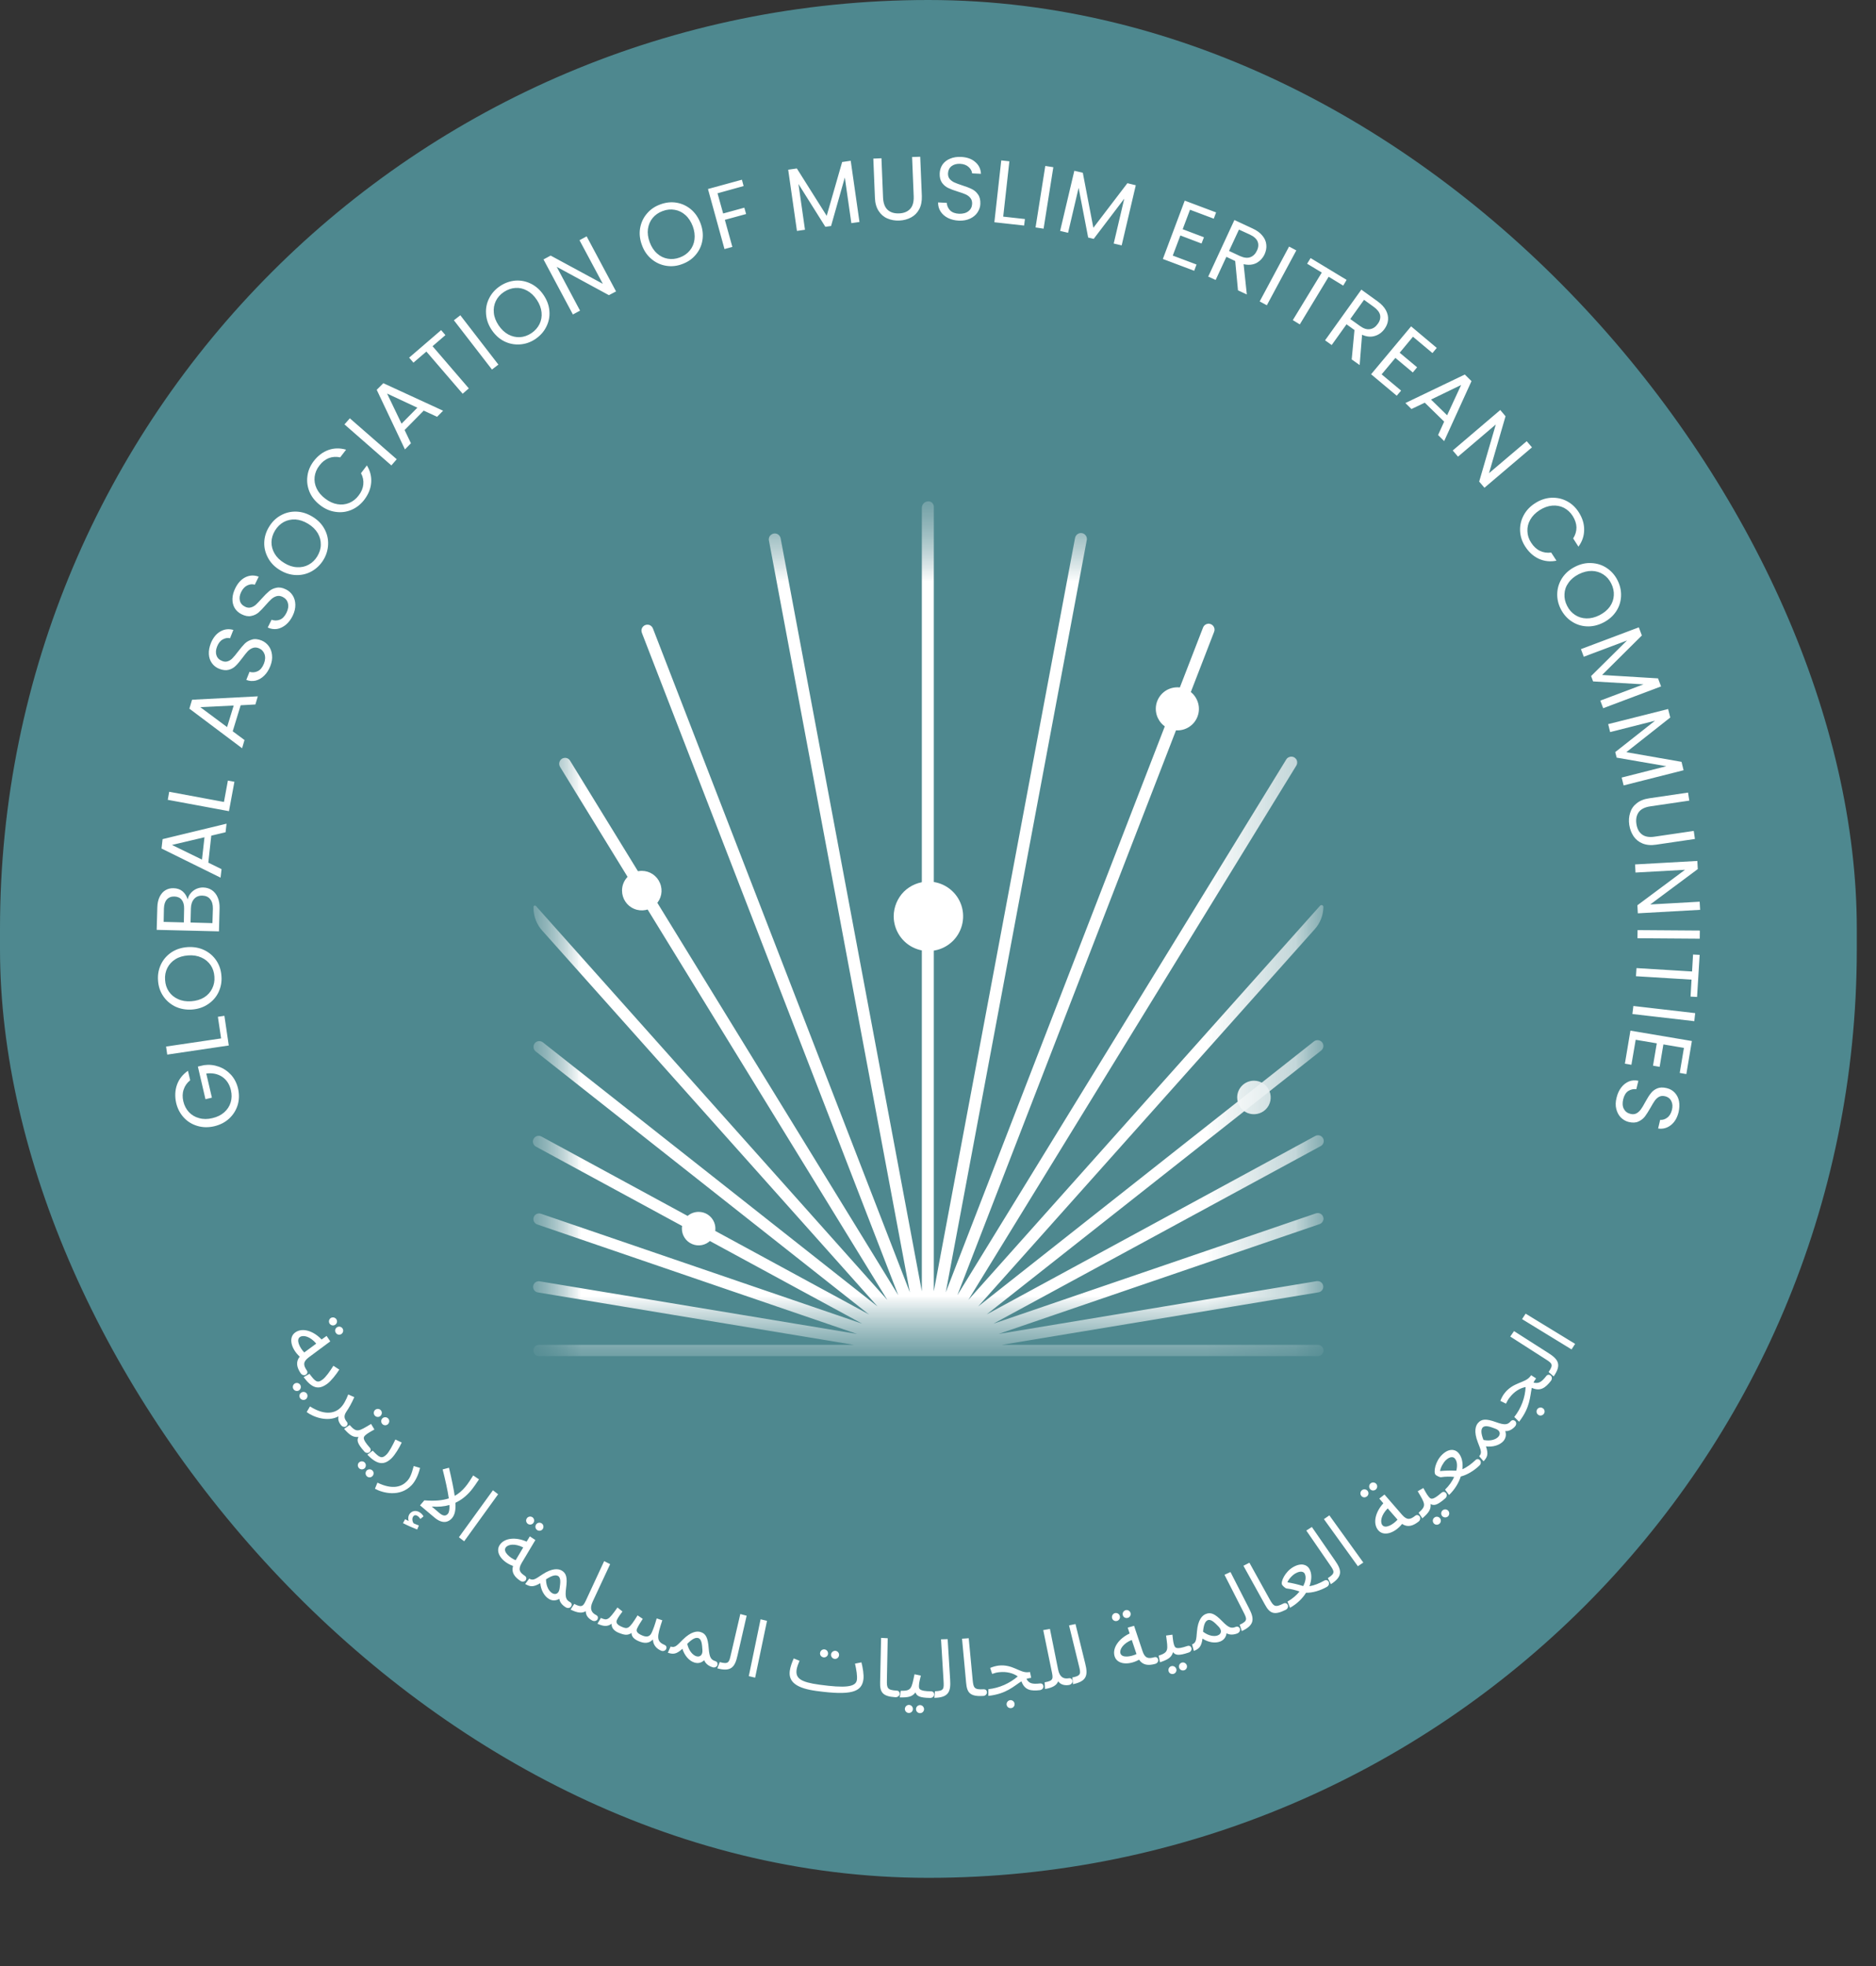 <svg width="21" height="22" viewBox="0 0 21 22" fill="none" xmlns="http://www.w3.org/2000/svg">
<rect x="0" y="0" width="21" height="22" fill="#333333" stroke="none"/>
<g clip-path="url(#clip0_92020_49)">
<path d="M20.899 0H-0.114V21.013H20.899V0Z" fill="#4E888F"/>
<path d="M2.129 12.088C2.094 12.116 2.069 12.151 2.056 12.192C2.042 12.232 2.041 12.276 2.052 12.324C2.063 12.371 2.084 12.411 2.114 12.444C2.145 12.477 2.183 12.5 2.229 12.512C2.274 12.525 2.324 12.525 2.377 12.512C2.43 12.5 2.475 12.478 2.51 12.447C2.545 12.416 2.569 12.379 2.582 12.336C2.595 12.293 2.596 12.248 2.585 12.2C2.57 12.134 2.537 12.084 2.488 12.05C2.438 12.017 2.379 12.004 2.309 12.013L2.372 12.283L2.3 12.3L2.215 11.935L2.284 11.919C2.341 11.911 2.396 11.917 2.449 11.936C2.503 11.955 2.548 11.986 2.587 12.028C2.625 12.071 2.651 12.122 2.665 12.182C2.679 12.245 2.678 12.306 2.661 12.364C2.643 12.423 2.611 12.474 2.566 12.516C2.52 12.559 2.464 12.587 2.398 12.603C2.332 12.618 2.269 12.617 2.209 12.599C2.149 12.581 2.098 12.55 2.057 12.505C2.015 12.459 1.987 12.405 1.972 12.342C1.956 12.27 1.959 12.202 1.981 12.139C2.004 12.075 2.045 12.023 2.104 11.982L2.129 12.088ZM2.475 11.62L2.439 11.378L2.512 11.367L2.561 11.699L1.872 11.801L1.859 11.711L2.475 11.62ZM2.446 11.103C2.419 11.159 2.38 11.203 2.327 11.238C2.275 11.273 2.215 11.292 2.147 11.297C2.08 11.301 2.018 11.29 1.961 11.263C1.905 11.235 1.86 11.196 1.826 11.145C1.792 11.094 1.773 11.036 1.769 10.971C1.764 10.906 1.776 10.846 1.802 10.791C1.829 10.735 1.868 10.691 1.92 10.656C1.972 10.622 2.032 10.603 2.101 10.598C2.169 10.594 2.231 10.605 2.287 10.632C2.343 10.659 2.388 10.698 2.422 10.749C2.456 10.8 2.475 10.858 2.479 10.924C2.484 10.988 2.472 11.048 2.446 11.103ZM2.358 10.8C2.332 10.763 2.298 10.734 2.255 10.715C2.211 10.695 2.162 10.687 2.107 10.691C2.051 10.695 2.003 10.709 1.963 10.734C1.923 10.759 1.893 10.792 1.873 10.832C1.853 10.872 1.844 10.917 1.848 10.966C1.851 11.015 1.865 11.058 1.89 11.095C1.916 11.133 1.95 11.161 1.993 11.18C2.036 11.2 2.085 11.208 2.141 11.204C2.196 11.2 2.244 11.186 2.285 11.161C2.325 11.136 2.355 11.103 2.375 11.062C2.395 11.022 2.404 10.977 2.4 10.929C2.397 10.88 2.383 10.837 2.358 10.8ZM2.134 9.996C2.151 9.975 2.172 9.959 2.197 9.947C2.222 9.936 2.248 9.93 2.276 9.931C2.312 9.932 2.343 9.942 2.371 9.96C2.399 9.979 2.421 10.006 2.436 10.04C2.452 10.075 2.459 10.116 2.458 10.162L2.451 10.422L1.754 10.405L1.761 10.155C1.762 10.108 1.771 10.068 1.787 10.035C1.804 10.002 1.825 9.977 1.853 9.961C1.88 9.945 1.91 9.938 1.943 9.939C1.984 9.94 2.018 9.952 2.045 9.975C2.071 9.998 2.09 10.028 2.101 10.065C2.106 10.039 2.117 10.016 2.134 9.996ZM2.058 10.322L2.061 10.169C2.062 10.126 2.053 10.093 2.034 10.069C2.015 10.045 1.987 10.033 1.952 10.032C1.917 10.031 1.889 10.042 1.868 10.065C1.847 10.088 1.837 10.121 1.835 10.165L1.832 10.316L2.058 10.322ZM2.353 10.062C2.333 10.036 2.303 10.023 2.265 10.022C2.227 10.021 2.196 10.033 2.173 10.059C2.15 10.085 2.138 10.121 2.137 10.165L2.133 10.323L2.378 10.33L2.383 10.169C2.384 10.123 2.374 10.088 2.353 10.062ZM2.365 9.351L2.332 9.653L2.48 9.726L2.469 9.821L1.808 9.495L1.82 9.39L2.536 9.217L2.525 9.313L2.365 9.351ZM2.289 9.369L1.925 9.455L2.261 9.619L2.289 9.369ZM2.507 8.974L2.551 8.735L2.624 8.748L2.563 9.077L1.878 8.95L1.894 8.86L2.507 8.974ZM2.694 7.892L2.605 8.183L2.737 8.281L2.71 8.373L2.12 7.93L2.15 7.83L2.886 7.792L2.859 7.883L2.694 7.892ZM2.616 7.895L2.242 7.913L2.542 8.136L2.616 7.895ZM2.957 7.561C2.928 7.589 2.897 7.607 2.862 7.616C2.827 7.624 2.792 7.622 2.757 7.608L2.793 7.518C2.824 7.527 2.855 7.525 2.884 7.511C2.914 7.497 2.937 7.469 2.954 7.427C2.97 7.387 2.972 7.351 2.961 7.32C2.95 7.289 2.929 7.267 2.898 7.254C2.873 7.244 2.85 7.243 2.829 7.251C2.808 7.258 2.79 7.271 2.773 7.288C2.757 7.305 2.738 7.329 2.715 7.36C2.686 7.398 2.662 7.428 2.64 7.449C2.619 7.471 2.593 7.486 2.561 7.495C2.53 7.503 2.495 7.5 2.454 7.484C2.419 7.47 2.391 7.448 2.371 7.419C2.351 7.391 2.34 7.357 2.338 7.319C2.336 7.28 2.344 7.24 2.36 7.198C2.385 7.137 2.42 7.093 2.465 7.067C2.511 7.04 2.56 7.034 2.612 7.049L2.575 7.142C2.549 7.135 2.522 7.14 2.494 7.155C2.466 7.17 2.445 7.197 2.43 7.235C2.416 7.27 2.413 7.303 2.423 7.332C2.432 7.362 2.453 7.383 2.486 7.396C2.51 7.406 2.531 7.407 2.552 7.399C2.572 7.392 2.59 7.38 2.605 7.363C2.621 7.347 2.64 7.323 2.664 7.292C2.693 7.254 2.718 7.224 2.74 7.202C2.762 7.181 2.788 7.166 2.82 7.157C2.851 7.147 2.887 7.151 2.928 7.167C2.959 7.18 2.986 7.2 3.007 7.228C3.028 7.256 3.041 7.29 3.045 7.329C3.05 7.369 3.043 7.411 3.025 7.456C3.008 7.498 2.985 7.534 2.957 7.561ZM3.2 6.991C3.169 7.016 3.136 7.032 3.101 7.038C3.066 7.043 3.031 7.038 2.997 7.022L3.04 6.935C3.07 6.946 3.101 6.946 3.131 6.935C3.162 6.924 3.187 6.897 3.207 6.857C3.226 6.818 3.232 6.782 3.223 6.75C3.215 6.718 3.195 6.695 3.165 6.68C3.141 6.668 3.118 6.665 3.097 6.671C3.075 6.677 3.056 6.688 3.038 6.704C3.021 6.72 2.999 6.742 2.974 6.771C2.943 6.807 2.916 6.835 2.893 6.855C2.87 6.874 2.843 6.887 2.811 6.893C2.779 6.9 2.744 6.893 2.705 6.874C2.671 6.857 2.645 6.834 2.627 6.804C2.609 6.773 2.601 6.739 2.602 6.7C2.603 6.662 2.614 6.622 2.634 6.582C2.663 6.523 2.701 6.482 2.748 6.459C2.796 6.436 2.845 6.434 2.896 6.453L2.852 6.543C2.827 6.534 2.799 6.537 2.77 6.55C2.741 6.563 2.718 6.588 2.7 6.624C2.683 6.658 2.678 6.69 2.685 6.721C2.692 6.751 2.712 6.774 2.743 6.789C2.766 6.801 2.788 6.803 2.809 6.797C2.829 6.792 2.848 6.781 2.865 6.766C2.881 6.751 2.903 6.728 2.929 6.699C2.961 6.663 2.988 6.636 3.012 6.616C3.035 6.596 3.063 6.583 3.095 6.577C3.127 6.57 3.162 6.576 3.202 6.596C3.232 6.611 3.257 6.633 3.276 6.662C3.295 6.692 3.305 6.726 3.306 6.766C3.307 6.806 3.297 6.848 3.276 6.891C3.256 6.932 3.231 6.965 3.2 6.991ZM3.489 6.393C3.435 6.423 3.377 6.437 3.314 6.435C3.252 6.433 3.192 6.415 3.133 6.379C3.075 6.344 3.031 6.299 3.001 6.244C2.971 6.189 2.956 6.131 2.958 6.07C2.96 6.009 2.978 5.95 3.012 5.895C3.046 5.839 3.089 5.797 3.143 5.767C3.197 5.737 3.255 5.723 3.317 5.725C3.379 5.727 3.439 5.746 3.498 5.782C3.556 5.817 3.601 5.862 3.631 5.917C3.661 5.971 3.675 6.029 3.673 6.09C3.671 6.151 3.654 6.21 3.62 6.266C3.586 6.321 3.542 6.363 3.489 6.393ZM3.591 6.095C3.592 6.05 3.581 6.007 3.557 5.966C3.532 5.925 3.497 5.89 3.449 5.861C3.401 5.832 3.354 5.816 3.307 5.813C3.26 5.811 3.216 5.82 3.177 5.841C3.137 5.863 3.105 5.894 3.079 5.936C3.053 5.979 3.04 6.022 3.039 6.067C3.039 6.112 3.05 6.154 3.074 6.195C3.098 6.236 3.134 6.271 3.182 6.3C3.229 6.329 3.276 6.345 3.324 6.347C3.371 6.35 3.415 6.341 3.455 6.319C3.494 6.298 3.527 6.266 3.552 6.225C3.577 6.183 3.591 6.14 3.591 6.095ZM3.466 5.507C3.442 5.45 3.433 5.39 3.441 5.33C3.448 5.269 3.472 5.213 3.511 5.161C3.557 5.101 3.612 5.059 3.675 5.036C3.739 5.013 3.805 5.012 3.874 5.032L3.808 5.118C3.763 5.108 3.721 5.111 3.681 5.126C3.641 5.142 3.605 5.169 3.575 5.21C3.545 5.248 3.528 5.29 3.522 5.335C3.517 5.379 3.524 5.423 3.544 5.465C3.564 5.508 3.596 5.546 3.641 5.58C3.685 5.614 3.73 5.634 3.777 5.642C3.823 5.65 3.867 5.645 3.909 5.628C3.95 5.611 3.986 5.583 4.015 5.544C4.046 5.504 4.063 5.462 4.067 5.42C4.071 5.377 4.063 5.336 4.041 5.295L4.107 5.208C4.144 5.269 4.16 5.333 4.155 5.4C4.15 5.468 4.124 5.531 4.078 5.592C4.039 5.643 3.991 5.681 3.935 5.705C3.879 5.729 3.82 5.737 3.758 5.728C3.697 5.72 3.639 5.696 3.585 5.654C3.531 5.613 3.491 5.564 3.466 5.507ZM3.916 4.681L4.441 5.139L4.381 5.208L3.856 4.749L3.916 4.681ZM4.743 4.595L4.529 4.812L4.6 4.96L4.533 5.029L4.217 4.362L4.291 4.288L4.96 4.596L4.893 4.664L4.743 4.595ZM4.672 4.562L4.333 4.404L4.495 4.741L4.672 4.562ZM4.938 3.694L4.986 3.75L4.842 3.874L5.248 4.346L5.179 4.406L4.773 3.934L4.628 4.058L4.58 4.002L4.938 3.694ZM5.153 3.528L5.579 4.08L5.507 4.135L5.081 3.584L5.153 3.528ZM5.82 3.854C5.759 3.858 5.7 3.847 5.644 3.819C5.588 3.791 5.542 3.748 5.504 3.692C5.466 3.635 5.445 3.576 5.441 3.513C5.436 3.451 5.448 3.392 5.476 3.337C5.503 3.283 5.544 3.237 5.598 3.201C5.652 3.165 5.71 3.145 5.771 3.14C5.832 3.136 5.89 3.148 5.946 3.176C6.001 3.204 6.048 3.246 6.086 3.303C6.124 3.36 6.146 3.42 6.15 3.482C6.155 3.544 6.143 3.602 6.115 3.657C6.088 3.712 6.047 3.757 5.993 3.794C5.939 3.83 5.881 3.85 5.82 3.854ZM6.039 3.627C6.059 3.586 6.067 3.542 6.062 3.495C6.057 3.448 6.04 3.401 6.009 3.355C5.978 3.308 5.941 3.274 5.9 3.252C5.858 3.229 5.815 3.219 5.77 3.222C5.725 3.225 5.682 3.24 5.641 3.267C5.6 3.294 5.57 3.328 5.55 3.369C5.531 3.409 5.523 3.453 5.528 3.5C5.532 3.547 5.55 3.593 5.581 3.64C5.612 3.686 5.648 3.72 5.69 3.743C5.732 3.765 5.775 3.775 5.82 3.773C5.865 3.77 5.908 3.755 5.949 3.728C5.989 3.701 6.019 3.667 6.039 3.627ZM6.896 3.261L6.816 3.303L6.232 2.986L6.493 3.476L6.413 3.519L6.084 2.903L6.164 2.86L6.748 3.176L6.487 2.688L6.567 2.645L6.896 3.261ZM7.456 2.974C7.395 2.964 7.341 2.939 7.293 2.899C7.245 2.859 7.209 2.807 7.186 2.743C7.162 2.679 7.155 2.616 7.165 2.555C7.176 2.493 7.2 2.439 7.24 2.392C7.279 2.345 7.329 2.31 7.39 2.288C7.451 2.265 7.512 2.258 7.573 2.268C7.633 2.278 7.687 2.303 7.735 2.343C7.782 2.383 7.818 2.435 7.842 2.5C7.866 2.564 7.873 2.627 7.863 2.688C7.853 2.75 7.828 2.804 7.788 2.851C7.749 2.898 7.699 2.932 7.637 2.955C7.577 2.978 7.516 2.984 7.456 2.974ZM7.721 2.804C7.75 2.769 7.768 2.728 7.774 2.681C7.78 2.633 7.774 2.584 7.755 2.532C7.735 2.48 7.708 2.438 7.672 2.406C7.637 2.375 7.597 2.355 7.553 2.348C7.509 2.34 7.464 2.344 7.417 2.362C7.371 2.379 7.334 2.405 7.306 2.439C7.277 2.474 7.26 2.515 7.253 2.562C7.247 2.608 7.253 2.658 7.273 2.711C7.292 2.762 7.319 2.804 7.355 2.836C7.39 2.868 7.43 2.887 7.475 2.895C7.519 2.903 7.564 2.898 7.61 2.881C7.656 2.864 7.693 2.838 7.721 2.804ZM8.305 2.011L8.324 2.082L8.032 2.163L8.095 2.389L8.332 2.324L8.352 2.395L8.114 2.46L8.198 2.763L8.11 2.787L7.925 2.115L8.305 2.011ZM9.523 1.799L9.621 2.484L9.53 2.497L9.457 1.986L9.303 2.529L9.239 2.538L8.938 2.059L9.011 2.571L8.921 2.584L8.823 1.899L8.92 1.885L9.254 2.415L9.427 1.813L9.523 1.799ZM9.867 1.771L9.885 2.212C9.888 2.274 9.905 2.319 9.936 2.348C9.968 2.377 10.011 2.39 10.064 2.388C10.118 2.386 10.159 2.369 10.188 2.338C10.217 2.307 10.23 2.26 10.228 2.198L10.21 1.757L10.301 1.754L10.319 2.193C10.321 2.251 10.311 2.301 10.29 2.341C10.268 2.382 10.238 2.412 10.199 2.433C10.16 2.454 10.116 2.466 10.067 2.468C10.017 2.47 9.973 2.462 9.932 2.444C9.892 2.427 9.859 2.398 9.835 2.36C9.81 2.321 9.796 2.273 9.794 2.215L9.776 1.775L9.867 1.771ZM10.611 2.439C10.576 2.421 10.548 2.397 10.529 2.367C10.51 2.337 10.5 2.303 10.501 2.265L10.598 2.27C10.6 2.302 10.613 2.33 10.635 2.354C10.658 2.377 10.692 2.39 10.737 2.392C10.78 2.393 10.815 2.384 10.841 2.363C10.867 2.343 10.88 2.316 10.882 2.282C10.883 2.255 10.877 2.233 10.863 2.216C10.849 2.198 10.831 2.185 10.809 2.175C10.788 2.166 10.759 2.155 10.722 2.144C10.676 2.13 10.64 2.116 10.613 2.103C10.586 2.09 10.563 2.07 10.544 2.044C10.526 2.017 10.517 1.982 10.519 1.939C10.521 1.901 10.532 1.868 10.552 1.839C10.573 1.811 10.601 1.789 10.637 1.775C10.672 1.76 10.713 1.754 10.758 1.756C10.823 1.759 10.876 1.777 10.916 1.812C10.957 1.846 10.978 1.89 10.981 1.945L10.882 1.94C10.879 1.913 10.866 1.889 10.842 1.868C10.819 1.847 10.787 1.835 10.746 1.833C10.708 1.832 10.677 1.84 10.652 1.859C10.627 1.878 10.614 1.905 10.612 1.94C10.611 1.965 10.617 1.986 10.631 2.003C10.645 2.019 10.662 2.032 10.682 2.041C10.703 2.051 10.732 2.061 10.77 2.074C10.815 2.088 10.851 2.102 10.879 2.116C10.906 2.129 10.93 2.149 10.948 2.176C10.967 2.202 10.976 2.238 10.974 2.282C10.973 2.315 10.962 2.347 10.943 2.376C10.924 2.405 10.896 2.429 10.86 2.446C10.824 2.463 10.782 2.471 10.734 2.469C10.688 2.467 10.647 2.457 10.611 2.439ZM11.23 2.424L11.473 2.451L11.464 2.524L11.131 2.487L11.208 1.795L11.299 1.805L11.23 2.424ZM11.791 1.871L11.682 2.559L11.592 2.545L11.701 1.857L11.791 1.871ZM12.714 2.073L12.556 2.746L12.467 2.725L12.585 2.223L12.243 2.673L12.181 2.658L12.074 2.102L11.956 2.605L11.867 2.584L12.026 1.911L12.121 1.933L12.239 2.549L12.62 2.05L12.714 2.073ZM13.321 2.347L13.239 2.565L13.477 2.655L13.45 2.725L13.213 2.635L13.128 2.86L13.394 2.96L13.368 3.03L13.017 2.898L13.262 2.245L13.613 2.377L13.587 2.447L13.321 2.347ZM13.858 3.249L13.827 2.921L13.728 2.874L13.608 3.133L13.525 3.095L13.818 2.462L14.022 2.557C14.07 2.579 14.107 2.606 14.132 2.638C14.158 2.669 14.172 2.703 14.175 2.738C14.179 2.774 14.172 2.809 14.156 2.845C14.136 2.888 14.105 2.921 14.065 2.943C14.024 2.964 13.976 2.969 13.921 2.956L13.957 3.295L13.858 3.249ZM13.758 2.808L13.88 2.865C13.925 2.885 13.963 2.89 13.996 2.878C14.028 2.866 14.053 2.842 14.07 2.805C14.088 2.768 14.09 2.734 14.078 2.703C14.065 2.672 14.036 2.646 13.991 2.625L13.869 2.569L13.758 2.808ZM14.511 2.802L14.181 3.416L14.101 3.373L14.43 2.759L14.511 2.802ZM15.074 3.132L15.036 3.196L14.873 3.097L14.55 3.63L14.472 3.582L14.796 3.05L14.632 2.951L14.671 2.888L15.074 3.132ZM15.131 4.022L15.162 3.693L15.073 3.629L14.907 3.861L14.833 3.808L15.239 3.241L15.422 3.373C15.464 3.403 15.495 3.437 15.514 3.472C15.533 3.508 15.541 3.544 15.538 3.579C15.535 3.615 15.522 3.648 15.499 3.68C15.471 3.719 15.435 3.746 15.391 3.759C15.347 3.773 15.299 3.769 15.247 3.746L15.22 4.085L15.131 4.022ZM15.115 3.57L15.224 3.648C15.264 3.677 15.301 3.689 15.336 3.683C15.37 3.678 15.399 3.658 15.422 3.625C15.447 3.592 15.455 3.559 15.449 3.526C15.442 3.494 15.418 3.463 15.378 3.434L15.269 3.355L15.115 3.57ZM15.817 3.768L15.668 3.947L15.863 4.11L15.815 4.168L15.62 4.005L15.466 4.189L15.684 4.371L15.635 4.428L15.348 4.188L15.796 3.652L16.083 3.893L16.035 3.951L15.817 3.768ZM16.166 4.718L15.949 4.506L15.8 4.577L15.732 4.51L16.397 4.191L16.472 4.265L16.166 4.936L16.098 4.868L16.166 4.718ZM16.199 4.647L16.356 4.308L16.019 4.471L16.199 4.647ZM16.617 5.458L16.558 5.389L16.744 4.75L16.321 5.11L16.262 5.041L16.794 4.588L16.853 4.658L16.668 5.295L17.09 4.937L17.149 5.006L16.617 5.458ZM17.363 5.57C17.426 5.567 17.484 5.579 17.538 5.607C17.593 5.635 17.637 5.677 17.672 5.731C17.713 5.795 17.734 5.861 17.733 5.928C17.733 5.996 17.712 6.059 17.669 6.117L17.61 6.025C17.635 5.986 17.647 5.945 17.647 5.902C17.646 5.86 17.632 5.817 17.605 5.774C17.579 5.733 17.546 5.703 17.506 5.682C17.466 5.662 17.422 5.654 17.375 5.658C17.328 5.662 17.281 5.679 17.234 5.709C17.188 5.739 17.153 5.774 17.13 5.815C17.106 5.856 17.096 5.899 17.098 5.944C17.099 5.989 17.113 6.032 17.14 6.073C17.167 6.115 17.2 6.146 17.238 6.164C17.277 6.183 17.319 6.189 17.364 6.183L17.423 6.274C17.353 6.288 17.288 6.281 17.226 6.253C17.165 6.225 17.114 6.179 17.073 6.115C17.038 6.061 17.019 6.003 17.016 5.942C17.013 5.881 17.026 5.823 17.055 5.768C17.084 5.713 17.127 5.667 17.184 5.631C17.241 5.594 17.301 5.574 17.363 5.57ZM17.432 6.636C17.435 6.575 17.454 6.518 17.488 6.466C17.523 6.414 17.57 6.373 17.631 6.342C17.692 6.311 17.753 6.297 17.816 6.301C17.878 6.304 17.935 6.322 17.986 6.356C18.037 6.39 18.078 6.436 18.107 6.494C18.136 6.552 18.149 6.612 18.146 6.673C18.143 6.734 18.125 6.791 18.09 6.843C18.056 6.894 18.008 6.936 17.947 6.967C17.886 6.998 17.824 7.012 17.762 7.009C17.7 7.006 17.643 6.987 17.592 6.953C17.541 6.919 17.501 6.873 17.471 6.815C17.442 6.757 17.429 6.698 17.432 6.636ZM17.631 6.881C17.669 6.906 17.712 6.919 17.759 6.92C17.807 6.921 17.855 6.909 17.905 6.884C17.955 6.858 17.994 6.826 18.021 6.788C18.048 6.749 18.063 6.707 18.065 6.662C18.068 6.618 18.058 6.573 18.036 6.529C18.014 6.485 17.984 6.451 17.946 6.427C17.909 6.403 17.866 6.39 17.819 6.389C17.772 6.388 17.723 6.4 17.673 6.425C17.624 6.45 17.585 6.482 17.558 6.521C17.53 6.559 17.515 6.601 17.513 6.646C17.51 6.692 17.52 6.736 17.542 6.779C17.564 6.823 17.594 6.857 17.631 6.881ZM18.594 7.681L17.946 7.925L17.914 7.84L18.397 7.658L17.833 7.625L17.811 7.565L18.213 7.167L17.729 7.349L17.697 7.264L18.345 7.02L18.379 7.111L17.934 7.553L18.56 7.591L18.594 7.681ZM18.846 8.619L18.175 8.789L18.153 8.701L18.653 8.574L18.097 8.478L18.081 8.416L18.526 8.065L18.024 8.192L18.002 8.103L18.673 7.934L18.697 8.029L18.205 8.417L18.823 8.525L18.846 8.619ZM18.91 8.959L18.474 9.023C18.412 9.032 18.369 9.054 18.344 9.088C18.319 9.123 18.31 9.167 18.318 9.22C18.326 9.273 18.346 9.312 18.381 9.338C18.415 9.363 18.462 9.372 18.524 9.362L18.96 9.298L18.973 9.388L18.538 9.452C18.481 9.461 18.431 9.456 18.388 9.439C18.345 9.422 18.312 9.395 18.287 9.359C18.262 9.322 18.246 9.28 18.238 9.231C18.231 9.182 18.234 9.137 18.248 9.095C18.261 9.052 18.285 9.017 18.321 8.989C18.357 8.96 18.404 8.941 18.461 8.933L18.896 8.869L18.91 8.959ZM18.334 10.22L18.329 10.13L18.862 9.733L18.308 9.764L18.303 9.673L19 9.634L19.005 9.725L18.473 10.121L19.026 10.09L19.031 10.181L18.334 10.22ZM19.027 10.504L18.33 10.499L18.331 10.408L19.028 10.413L19.027 10.504ZM18.997 11.156L18.924 11.152L18.935 10.962L18.313 10.924L18.319 10.833L18.941 10.871L18.952 10.681L19.026 10.685L18.997 11.156ZM18.966 11.427L18.273 11.347L18.284 11.257L18.976 11.337L18.966 11.427ZM18.85 11.726L18.62 11.687L18.578 11.938L18.504 11.925L18.546 11.675L18.31 11.635L18.262 11.915L18.189 11.903L18.251 11.533L18.939 11.649L18.877 12.019L18.803 12.006L18.85 11.726ZM18.149 12.168C18.173 12.137 18.202 12.115 18.235 12.101C18.268 12.088 18.303 12.086 18.34 12.094L18.317 12.188C18.285 12.184 18.255 12.191 18.227 12.208C18.2 12.226 18.181 12.257 18.17 12.301C18.16 12.343 18.162 12.379 18.177 12.408C18.193 12.438 18.217 12.456 18.25 12.464C18.276 12.471 18.298 12.469 18.318 12.459C18.338 12.448 18.354 12.433 18.368 12.414C18.382 12.395 18.398 12.368 18.416 12.334C18.439 12.293 18.459 12.259 18.478 12.236C18.496 12.211 18.52 12.193 18.549 12.18C18.579 12.167 18.615 12.166 18.657 12.176C18.694 12.185 18.724 12.202 18.748 12.228C18.772 12.254 18.788 12.286 18.795 12.323C18.802 12.361 18.8 12.402 18.79 12.446C18.774 12.51 18.745 12.558 18.704 12.59C18.662 12.623 18.614 12.636 18.561 12.628L18.584 12.531C18.611 12.534 18.637 12.526 18.663 12.507C18.689 12.488 18.706 12.458 18.716 12.419C18.725 12.382 18.723 12.35 18.709 12.322C18.696 12.294 18.672 12.275 18.638 12.267C18.613 12.261 18.591 12.263 18.572 12.273C18.553 12.283 18.538 12.297 18.524 12.316C18.511 12.334 18.495 12.361 18.476 12.395C18.452 12.437 18.431 12.47 18.413 12.494C18.394 12.518 18.37 12.537 18.34 12.55C18.311 12.564 18.274 12.565 18.232 12.555C18.199 12.547 18.17 12.53 18.145 12.506C18.12 12.481 18.103 12.449 18.093 12.411C18.083 12.372 18.084 12.329 18.096 12.283C18.107 12.238 18.124 12.2 18.149 12.168Z" fill="white"/>
<path d="M3.76 14.915C3.773 14.936 3.801 14.941 3.821 14.928C3.842 14.914 3.848 14.886 3.834 14.865C3.82 14.844 3.792 14.839 3.771 14.853C3.751 14.867 3.745 14.894 3.76 14.915ZM3.69 14.812C3.704 14.832 3.732 14.838 3.752 14.824C3.773 14.811 3.779 14.782 3.765 14.762C3.751 14.741 3.722 14.736 3.702 14.749C3.682 14.763 3.676 14.791 3.69 14.812ZM3.366 15.367C3.381 15.389 3.408 15.394 3.424 15.383C3.44 15.373 3.448 15.354 3.433 15.333C3.397 15.279 3.388 15.24 3.456 15.189L3.697 15.01L3.656 14.949L3.6 14.989C3.511 14.895 3.389 14.853 3.308 14.908C3.225 14.963 3.257 15.091 3.355 15.181C3.308 15.24 3.322 15.302 3.366 15.367ZM3.358 14.961C3.395 14.936 3.472 14.954 3.54 15.035L3.406 15.134C3.357 15.084 3.31 14.992 3.358 14.961ZM3.399 15.41C3.491 15.534 3.565 15.557 3.663 15.485C3.707 15.453 3.764 15.379 3.798 15.326L3.732 15.283C3.693 15.345 3.647 15.411 3.61 15.438C3.551 15.482 3.528 15.458 3.464 15.373M3.361 15.648C3.376 15.667 3.404 15.671 3.424 15.657C3.443 15.642 3.448 15.614 3.434 15.594C3.418 15.573 3.39 15.57 3.37 15.585C3.35 15.599 3.346 15.627 3.361 15.648ZM3.287 15.547C3.302 15.567 3.33 15.571 3.349 15.557C3.369 15.542 3.374 15.514 3.359 15.494C3.344 15.473 3.315 15.47 3.296 15.484C3.276 15.499 3.272 15.527 3.287 15.547ZM3.433 15.801C3.508 15.858 3.667 15.915 3.789 15.849C3.782 15.879 3.788 15.912 3.818 15.948C3.834 15.969 3.861 15.972 3.877 15.959C3.891 15.947 3.897 15.928 3.881 15.909C3.852 15.872 3.847 15.843 3.877 15.797C3.904 15.758 3.937 15.701 3.966 15.634L3.898 15.604C3.875 15.663 3.845 15.727 3.799 15.764C3.735 15.817 3.627 15.837 3.47 15.738M4.279 15.934C4.295 15.952 4.324 15.954 4.342 15.937C4.36 15.921 4.363 15.892 4.346 15.874C4.329 15.855 4.3 15.854 4.282 15.87C4.264 15.886 4.262 15.915 4.279 15.934ZM4.196 15.841C4.213 15.859 4.241 15.861 4.259 15.844C4.277 15.828 4.28 15.799 4.263 15.781C4.247 15.762 4.218 15.761 4.199 15.777C4.181 15.793 4.179 15.822 4.196 15.841ZM3.852 15.989C3.914 16.059 3.952 16.086 4.013 16.079C3.992 16.116 3.999 16.154 4.078 16.242C4.095 16.262 4.122 16.263 4.137 16.25C4.151 16.237 4.156 16.218 4.139 16.199C4.046 16.094 4.069 16.079 4.096 16.055C4.118 16.036 4.162 16.013 4.191 15.996L4.154 15.934C4.013 16.018 3.994 16.036 3.914 15.946M4.112 16.278C4.219 16.388 4.296 16.402 4.383 16.318C4.422 16.28 4.47 16.2 4.497 16.142L4.426 16.108C4.394 16.175 4.357 16.247 4.325 16.278C4.272 16.329 4.246 16.309 4.172 16.233M4.105 16.518C4.122 16.536 4.151 16.536 4.168 16.519C4.186 16.502 4.187 16.473 4.17 16.456C4.152 16.437 4.123 16.438 4.106 16.454C4.088 16.472 4.088 16.5 4.105 16.518ZM4.019 16.429C4.036 16.446 4.064 16.447 4.082 16.43C4.099 16.413 4.1 16.384 4.083 16.366C4.066 16.348 4.037 16.348 4.019 16.365C4.001 16.382 4.001 16.41 4.019 16.429ZM4.197 16.659C4.282 16.706 4.476 16.758 4.608 16.619C4.644 16.581 4.681 16.515 4.702 16.426L4.631 16.405C4.605 16.503 4.589 16.54 4.554 16.576C4.499 16.634 4.398 16.675 4.225 16.591M5.21 16.637C5.174 16.68 5.135 16.714 5.09 16.739C5.078 16.658 5.057 16.555 5.026 16.424L4.955 16.443C4.985 16.561 5.011 16.677 5.024 16.767C4.951 16.791 4.863 16.798 4.75 16.789L4.702 16.845L4.862 16.98C4.959 17.063 5.026 17.028 5.06 16.988C5.091 16.951 5.103 16.898 5.098 16.816C5.165 16.785 5.222 16.739 5.272 16.68C5.296 16.651 5.342 16.586 5.362 16.554L5.297 16.51C5.276 16.545 5.236 16.607 5.21 16.637ZM4.833 16.858C4.906 16.864 4.972 16.858 5.031 16.841C5.033 16.888 5.028 16.922 5.014 16.939C4.995 16.961 4.967 16.972 4.92 16.932M4.511 17.044C4.557 17.068 4.625 17.098 4.67 17.115L4.689 17.07C4.671 17.064 4.651 17.055 4.63 17.046C4.616 17.026 4.608 16.99 4.628 16.966C4.641 16.951 4.661 16.952 4.683 16.97C4.692 16.979 4.699 16.988 4.706 16.997L4.741 16.968C4.734 16.955 4.723 16.942 4.713 16.934C4.676 16.902 4.624 16.895 4.588 16.937C4.569 16.96 4.566 16.993 4.574 17.02C4.562 17.014 4.551 17.008 4.535 17M5.137 17.202L5.196 17.247L5.576 16.721L5.518 16.676M6.014 17.122C6.034 17.135 6.062 17.13 6.076 17.109C6.089 17.089 6.084 17.06 6.064 17.047C6.042 17.032 6.014 17.039 6.001 17.059C5.987 17.08 5.993 17.108 6.014 17.122ZM5.91 17.053C5.931 17.066 5.958 17.061 5.972 17.04C5.985 17.02 5.98 16.991 5.96 16.978C5.939 16.964 5.91 16.97 5.897 16.991C5.883 17.011 5.889 17.039 5.91 17.053ZM5.825 17.69C5.847 17.704 5.873 17.699 5.885 17.683C5.895 17.667 5.895 17.647 5.874 17.633C5.819 17.597 5.796 17.565 5.839 17.491L5.993 17.233L5.931 17.192L5.895 17.251C5.777 17.198 5.648 17.207 5.594 17.288C5.539 17.371 5.618 17.478 5.743 17.523C5.722 17.595 5.759 17.646 5.825 17.69ZM5.66 17.318C5.685 17.281 5.763 17.268 5.857 17.316L5.772 17.459C5.708 17.432 5.629 17.366 5.66 17.318ZM5.879 17.725C5.931 17.754 5.965 17.765 6.048 17.716C6.054 17.793 6.094 17.863 6.146 17.893C6.18 17.913 6.221 17.915 6.261 17.891C6.266 17.929 6.294 17.963 6.335 17.987C6.358 18 6.384 17.993 6.394 17.975C6.403 17.959 6.402 17.939 6.38 17.927C6.338 17.903 6.323 17.877 6.337 17.769C6.353 17.652 6.339 17.604 6.287 17.574C6.25 17.553 6.181 17.546 6.073 17.617C5.992 17.671 5.968 17.69 5.924 17.665M6.112 17.673C6.183 17.626 6.222 17.622 6.246 17.635C6.282 17.655 6.272 17.718 6.264 17.776C6.256 17.834 6.218 17.849 6.182 17.828C6.147 17.808 6.113 17.754 6.112 17.673ZM6.387 18.011C6.466 18.051 6.518 18.054 6.557 18.029C6.557 18.066 6.575 18.106 6.63 18.134C6.654 18.146 6.68 18.137 6.689 18.12C6.697 18.103 6.695 18.083 6.672 18.072C6.623 18.047 6.596 18.005 6.635 17.921L6.83 17.503L6.763 17.469L6.568 17.889C6.53 17.972 6.52 17.995 6.428 17.948M6.688 18.17C6.751 18.197 6.796 18.207 6.846 18.17C6.844 18.225 6.886 18.254 6.921 18.269C6.989 18.297 7.025 18.303 7.069 18.273C7.07 18.313 7.095 18.342 7.152 18.366C7.207 18.389 7.262 18.395 7.309 18.346C7.31 18.395 7.337 18.444 7.4 18.471C7.424 18.481 7.449 18.471 7.457 18.453C7.465 18.435 7.461 18.416 7.438 18.406C7.346 18.367 7.352 18.317 7.414 18.131L7.351 18.11C7.33 18.183 7.315 18.225 7.298 18.263C7.278 18.312 7.245 18.325 7.189 18.301C7.123 18.273 7.121 18.248 7.131 18.224C7.143 18.196 7.177 18.143 7.195 18.115L7.137 18.076C7.042 18.23 7.026 18.232 6.96 18.204C6.904 18.18 6.894 18.156 6.905 18.129C6.919 18.097 6.949 18.058 6.968 18.033L6.912 17.988C6.809 18.134 6.797 18.135 6.726 18.105M7.476 18.494C7.532 18.512 7.568 18.515 7.639 18.45C7.661 18.524 7.714 18.585 7.771 18.603C7.809 18.616 7.849 18.61 7.883 18.578C7.896 18.614 7.93 18.642 7.975 18.656C8 18.665 8.024 18.652 8.031 18.633C8.036 18.615 8.031 18.596 8.007 18.588C7.961 18.573 7.941 18.551 7.933 18.443C7.924 18.325 7.901 18.281 7.844 18.263C7.803 18.249 7.735 18.257 7.643 18.348C7.575 18.417 7.555 18.441 7.507 18.425M7.693 18.395C7.753 18.334 7.79 18.322 7.816 18.33C7.856 18.342 7.859 18.406 7.863 18.465C7.867 18.523 7.832 18.546 7.793 18.533C7.755 18.52 7.711 18.474 7.693 18.395ZM8.03 18.669C8.188 18.712 8.228 18.65 8.256 18.524L8.358 18.08L8.287 18.061L8.182 18.512C8.162 18.602 8.156 18.626 8.057 18.599M8.382 18.756L8.453 18.773L8.586 18.137L8.514 18.12M9.342 18.563C9.366 18.566 9.389 18.549 9.392 18.524C9.396 18.5 9.379 18.477 9.354 18.473C9.329 18.47 9.306 18.488 9.303 18.512C9.3 18.537 9.317 18.559 9.342 18.563ZM9.219 18.546C9.243 18.549 9.266 18.532 9.269 18.508C9.272 18.483 9.255 18.46 9.231 18.457C9.206 18.453 9.183 18.471 9.18 18.496C9.176 18.52 9.193 18.542 9.219 18.546ZM9.14 18.922C9.524 18.974 9.646 18.936 9.665 18.793C9.672 18.739 9.658 18.663 9.643 18.602L9.571 18.616C9.587 18.688 9.598 18.753 9.592 18.798C9.581 18.881 9.454 18.89 9.174 18.852C8.959 18.823 8.905 18.779 8.917 18.685C8.921 18.654 8.939 18.61 8.95 18.584L8.885 18.558C8.866 18.601 8.847 18.651 8.841 18.696C8.823 18.827 8.926 18.893 9.14 18.922ZM10.023 18.992C10.05 18.993 10.07 18.975 10.071 18.956C10.072 18.936 10.062 18.919 10.037 18.918C9.932 18.912 9.926 18.89 9.928 18.8L9.937 18.332L9.863 18.328L9.852 18.825C9.849 18.934 9.877 18.983 10.023 18.992ZM10.072 18.994C10.166 18.996 10.212 18.987 10.248 18.938C10.261 18.978 10.293 18.998 10.411 19C10.438 19.001 10.457 18.982 10.457 18.962C10.458 18.943 10.447 18.927 10.422 18.926C10.281 18.924 10.286 18.896 10.287 18.86C10.287 18.831 10.3 18.783 10.308 18.75L10.237 18.735C10.203 18.896 10.204 18.922 10.083 18.92M10.298 19.17C10.323 19.171 10.343 19.151 10.344 19.127C10.344 19.102 10.325 19.081 10.3 19.08C10.274 19.08 10.254 19.1 10.254 19.125C10.253 19.149 10.273 19.17 10.298 19.17ZM10.174 19.168C10.198 19.169 10.219 19.149 10.219 19.124C10.22 19.1 10.2 19.078 10.175 19.078C10.15 19.078 10.13 19.098 10.129 19.123C10.129 19.147 10.148 19.168 10.174 19.168ZM10.459 18.999C10.623 18.996 10.644 18.925 10.636 18.796L10.608 18.342L10.534 18.344L10.562 18.806C10.567 18.898 10.569 18.922 10.466 18.925M11.005 18.978C11.031 18.977 11.049 18.956 11.048 18.936C11.047 18.917 11.035 18.902 11.009 18.903C10.905 18.909 10.897 18.887 10.888 18.799L10.844 18.332L10.769 18.337L10.815 18.832C10.825 18.941 10.858 18.986 11.005 18.978ZM11.064 18.977C11.268 18.954 11.347 18.868 11.434 18.814C11.47 18.915 11.543 18.924 11.639 18.913C11.666 18.91 11.682 18.889 11.68 18.869C11.678 18.85 11.665 18.835 11.64 18.838C11.557 18.847 11.519 18.839 11.49 18.787C11.507 18.781 11.524 18.777 11.543 18.775L11.53 18.71L11.511 18.712C11.417 18.723 11.336 18.62 11.178 18.638C11.147 18.642 11.115 18.651 11.084 18.664L11.106 18.731C11.138 18.72 11.156 18.715 11.186 18.712C11.267 18.703 11.341 18.722 11.393 18.759C11.303 18.836 11.188 18.889 11.064 18.902M11.318 19.114C11.342 19.112 11.36 19.09 11.357 19.065C11.355 19.041 11.332 19.022 11.308 19.025C11.283 19.028 11.265 19.051 11.268 19.075C11.271 19.1 11.293 19.117 11.318 19.114ZM11.698 18.9C11.785 18.886 11.829 18.857 11.845 18.814C11.867 18.844 11.906 18.865 11.967 18.855C11.993 18.85 12.008 18.828 12.005 18.809C12.002 18.79 11.988 18.775 11.963 18.78C11.909 18.789 11.862 18.772 11.844 18.68L11.753 18.228L11.678 18.241L11.771 18.694C11.79 18.784 11.796 18.808 11.694 18.825M12.011 18.846C12.171 18.813 12.179 18.74 12.148 18.615L12.039 18.173L11.967 18.188L12.077 18.638C12.099 18.727 12.105 18.751 12.004 18.771M12.624 18.104C12.648 18.098 12.662 18.073 12.655 18.049C12.649 18.026 12.624 18.011 12.6 18.018C12.576 18.025 12.562 18.05 12.569 18.074C12.575 18.097 12.6 18.111 12.624 18.104ZM12.505 18.138C12.528 18.131 12.542 18.107 12.535 18.083C12.529 18.059 12.504 18.045 12.48 18.051C12.456 18.058 12.442 18.084 12.449 18.108C12.455 18.131 12.48 18.145 12.505 18.138ZM12.931 18.619C12.957 18.612 12.97 18.588 12.964 18.569C12.959 18.55 12.944 18.538 12.92 18.545C12.857 18.562 12.817 18.559 12.79 18.478L12.695 18.193L12.624 18.213L12.645 18.279C12.527 18.334 12.45 18.438 12.476 18.531C12.503 18.627 12.635 18.637 12.751 18.572C12.792 18.634 12.855 18.64 12.931 18.619ZM12.542 18.5C12.53 18.458 12.572 18.39 12.669 18.351L12.722 18.509C12.66 18.539 12.557 18.556 12.542 18.5ZM12.985 18.601C13.074 18.571 13.114 18.547 13.131 18.488C13.157 18.522 13.194 18.53 13.306 18.492C13.331 18.484 13.343 18.46 13.337 18.441C13.331 18.423 13.315 18.411 13.291 18.419C13.158 18.464 13.153 18.437 13.141 18.402C13.132 18.375 13.128 18.325 13.124 18.292L13.053 18.302C13.075 18.464 13.084 18.489 12.97 18.527M13.257 18.69C13.28 18.683 13.293 18.657 13.285 18.634C13.277 18.611 13.251 18.597 13.228 18.605C13.204 18.613 13.192 18.639 13.2 18.663C13.207 18.686 13.233 18.698 13.257 18.69ZM13.139 18.73C13.162 18.722 13.175 18.697 13.167 18.674C13.159 18.651 13.133 18.637 13.11 18.645C13.086 18.653 13.074 18.679 13.082 18.703C13.089 18.726 13.115 18.738 13.139 18.73ZM13.364 18.474C13.418 18.452 13.448 18.431 13.461 18.336C13.525 18.379 13.604 18.391 13.66 18.368C13.697 18.353 13.724 18.323 13.73 18.276C13.763 18.296 13.807 18.295 13.851 18.278C13.875 18.268 13.886 18.243 13.879 18.224C13.871 18.207 13.855 18.196 13.832 18.205C13.787 18.223 13.757 18.22 13.681 18.141C13.599 18.057 13.553 18.038 13.497 18.061C13.457 18.077 13.41 18.126 13.399 18.255C13.391 18.351 13.39 18.383 13.344 18.401M13.467 18.259C13.474 18.174 13.494 18.141 13.519 18.13C13.557 18.114 13.601 18.161 13.642 18.203C13.682 18.246 13.671 18.285 13.632 18.3C13.595 18.315 13.531 18.308 13.467 18.259ZM13.901 18.252C14.049 18.183 14.04 18.11 13.981 17.996L13.774 17.591L13.707 17.622L13.917 18.034C13.959 18.116 13.97 18.138 13.877 18.181M14.392 18.014C14.415 18.003 14.424 17.977 14.415 17.959C14.406 17.942 14.389 17.932 14.366 17.944C14.273 17.991 14.257 17.975 14.213 17.897L13.986 17.487L13.919 17.521L14.16 17.956C14.212 18.052 14.261 18.08 14.392 18.014ZM14.441 17.991C14.519 17.947 14.58 17.887 14.62 17.823C14.695 17.825 14.783 17.797 14.853 17.757C14.876 17.744 14.883 17.718 14.873 17.7C14.864 17.684 14.846 17.675 14.824 17.687C14.771 17.717 14.713 17.741 14.658 17.75C14.685 17.677 14.687 17.608 14.657 17.555C14.63 17.509 14.567 17.484 14.477 17.535C14.384 17.588 14.333 17.702 14.352 17.734C14.358 17.745 14.387 17.773 14.402 17.775C14.456 17.781 14.505 17.794 14.547 17.809C14.513 17.851 14.468 17.89 14.412 17.922M14.411 17.706C14.425 17.671 14.466 17.626 14.502 17.606C14.559 17.574 14.593 17.588 14.604 17.608C14.623 17.642 14.617 17.693 14.588 17.748C14.519 17.727 14.47 17.716 14.411 17.706ZM14.898 17.727C15.036 17.639 15.018 17.568 14.944 17.462L14.685 17.087L14.623 17.127L14.885 17.508C14.937 17.584 14.951 17.604 14.864 17.659M15.2 17.526L15.261 17.485L14.881 16.957L14.82 16.999M15.399 16.669C15.419 16.653 15.422 16.625 15.407 16.606C15.392 16.587 15.363 16.583 15.344 16.598C15.324 16.613 15.321 16.642 15.336 16.662C15.351 16.681 15.379 16.684 15.399 16.669ZM15.301 16.745C15.321 16.73 15.324 16.702 15.309 16.683C15.294 16.664 15.265 16.66 15.246 16.675C15.226 16.69 15.223 16.719 15.238 16.738C15.253 16.758 15.281 16.761 15.301 16.745ZM15.879 17.027C15.9 17.011 15.903 16.984 15.891 16.968C15.879 16.953 15.86 16.947 15.84 16.963C15.789 17.003 15.751 17.015 15.695 16.951L15.498 16.724L15.44 16.769L15.485 16.822C15.397 16.918 15.365 17.043 15.425 17.12C15.486 17.198 15.612 17.157 15.695 17.053C15.757 17.094 15.817 17.076 15.879 17.027ZM15.474 17.066C15.447 17.031 15.46 16.953 15.534 16.879L15.644 17.005C15.598 17.057 15.51 17.111 15.474 17.066ZM15.922 16.99C15.993 16.928 16.02 16.891 16.014 16.83C16.051 16.851 16.088 16.845 16.178 16.767C16.198 16.75 16.199 16.723 16.186 16.707C16.174 16.693 16.155 16.688 16.135 16.705C16.029 16.797 16.015 16.774 15.991 16.746C15.972 16.724 15.949 16.68 15.933 16.651L15.87 16.687C15.953 16.829 15.971 16.848 15.88 16.928M16.208 16.969C16.226 16.953 16.228 16.924 16.212 16.906C16.196 16.887 16.167 16.885 16.148 16.901C16.129 16.918 16.128 16.947 16.144 16.965C16.16 16.983 16.189 16.985 16.208 16.969ZM16.114 17.05C16.132 17.034 16.134 17.006 16.118 16.988C16.102 16.969 16.073 16.967 16.055 16.983C16.035 16.999 16.034 17.028 16.05 17.047C16.066 17.065 16.095 17.067 16.114 17.05ZM16.221 16.729C16.285 16.667 16.329 16.594 16.352 16.522C16.425 16.504 16.503 16.455 16.561 16.399C16.58 16.381 16.58 16.354 16.566 16.339C16.553 16.326 16.534 16.321 16.516 16.339C16.472 16.381 16.421 16.419 16.37 16.441C16.379 16.364 16.363 16.296 16.321 16.253C16.283 16.215 16.216 16.207 16.142 16.279C16.065 16.354 16.044 16.476 16.07 16.503C16.079 16.512 16.114 16.531 16.129 16.53C16.183 16.522 16.233 16.522 16.278 16.527C16.256 16.575 16.222 16.625 16.176 16.669M16.12 16.461C16.125 16.424 16.154 16.37 16.183 16.341C16.23 16.296 16.267 16.301 16.283 16.318C16.31 16.345 16.317 16.397 16.302 16.457C16.23 16.454 16.18 16.456 16.12 16.461ZM16.607 16.352C16.647 16.308 16.665 16.276 16.634 16.185C16.711 16.195 16.787 16.172 16.828 16.127C16.854 16.097 16.865 16.058 16.85 16.014C16.889 16.017 16.928 15.997 16.959 15.962C16.977 15.942 16.976 15.915 16.961 15.902C16.947 15.889 16.927 15.886 16.91 15.905C16.878 15.941 16.849 15.951 16.747 15.914C16.636 15.874 16.586 15.877 16.546 15.922C16.517 15.954 16.496 16.019 16.543 16.14C16.578 16.23 16.592 16.258 16.558 16.295M16.606 16.113C16.575 16.034 16.579 15.996 16.596 15.975C16.624 15.943 16.683 15.966 16.739 15.987C16.794 16.007 16.8 16.047 16.772 16.078C16.745 16.108 16.685 16.129 16.606 16.113ZM17.005 15.909C17.131 15.746 17.125 15.629 17.147 15.53C17.244 15.574 17.301 15.528 17.361 15.452C17.377 15.431 17.374 15.404 17.358 15.392C17.343 15.38 17.323 15.379 17.308 15.399C17.256 15.465 17.224 15.486 17.166 15.471C17.174 15.455 17.183 15.44 17.195 15.424L17.14 15.389L17.128 15.404C17.07 15.478 16.94 15.465 16.842 15.59C16.823 15.614 16.807 15.644 16.795 15.676L16.858 15.707C16.873 15.676 16.882 15.659 16.901 15.636C16.951 15.571 17.016 15.532 17.078 15.521C17.072 15.639 17.029 15.757 16.951 15.856M17.281 15.822C17.296 15.803 17.293 15.775 17.273 15.76C17.254 15.745 17.225 15.748 17.21 15.767C17.194 15.787 17.198 15.816 17.218 15.831C17.237 15.846 17.265 15.842 17.281 15.822ZM17.392 15.402C17.485 15.268 17.441 15.209 17.332 15.14L16.948 14.895L16.906 14.956L17.296 15.206C17.373 15.255 17.394 15.268 17.335 15.353M17.592 15.1L17.632 15.038L17.078 14.7L17.038 14.761" fill="white"/>
<mask id="mask0_92020_49" style="mask-type:luminance" maskUnits="userSpaceOnUse" x="5" y="5" width="10" height="11">
<path d="M5.972 5.61H14.814V15.175H5.972V5.61Z" fill="white"/>
</mask>
<g mask="url(#mask0_92020_49)">
<mask id="mask1_92020_49" style="mask-type:luminance" maskUnits="userSpaceOnUse" x="5" y="5" width="10" height="11">
<path d="M5.972 5.61H14.814V15.175H5.972V5.61Z" fill="white"/>
</mask>
<g mask="url(#mask1_92020_49)">
<path d="M10.393 5.61C10.409 5.61 10.424 5.616 10.435 5.627C10.447 5.639 10.453 5.654 10.453 5.67V14.45L12.034 6.021C12.038 5.997 12.054 5.977 12.077 5.969C12.1 5.96 12.126 5.965 12.144 5.981C12.162 5.997 12.171 6.022 12.165 6.045L10.587 14.461L13.467 7.022C13.475 7 13.495 6.984 13.519 6.98C13.542 6.976 13.566 6.986 13.581 7.004C13.596 7.023 13.6 7.048 13.591 7.07L10.717 14.493L14.398 8.499C14.411 8.477 14.436 8.465 14.461 8.467C14.486 8.469 14.508 8.486 14.517 8.509C14.524 8.528 14.522 8.55 14.511 8.567L10.839 14.547L14.777 10.135C14.783 10.129 14.792 10.126 14.8 10.129C14.808 10.132 14.814 10.14 14.814 10.149C14.813 10.242 14.778 10.331 14.716 10.399L10.949 14.62L14.709 11.653C14.737 11.631 14.778 11.636 14.8 11.664C14.822 11.692 14.818 11.732 14.79 11.755L11.044 14.709L14.719 12.714C14.739 12.701 14.765 12.7 14.786 12.712C14.807 12.724 14.82 12.747 14.818 12.771C14.817 12.796 14.802 12.817 14.78 12.827L11.121 14.812L14.729 13.578C14.751 13.57 14.775 13.574 14.793 13.589C14.81 13.604 14.819 13.627 14.814 13.65C14.809 13.672 14.793 13.691 14.771 13.698L11.178 14.927L14.74 14.336C14.762 14.333 14.785 14.341 14.799 14.359C14.813 14.376 14.817 14.4 14.809 14.421C14.801 14.442 14.783 14.457 14.761 14.461L11.213 15.049H14.75C14.773 15.048 14.795 15.06 14.807 15.08C14.819 15.1 14.819 15.124 14.807 15.144C14.795 15.164 14.773 15.176 14.75 15.175H6.035C6.012 15.176 5.99 15.164 5.979 15.144C5.967 15.124 5.967 15.1 5.979 15.08C5.99 15.06 6.012 15.048 6.035 15.049H9.559L6.025 14.463C6.001 14.461 5.981 14.446 5.972 14.424C5.963 14.402 5.967 14.377 5.983 14.359C5.998 14.341 6.023 14.333 6.046 14.339L9.594 14.927L6.015 13.702C5.993 13.695 5.976 13.677 5.972 13.654C5.967 13.632 5.975 13.608 5.993 13.593C6.01 13.579 6.035 13.574 6.056 13.582L9.651 14.812L6.005 12.834C5.982 12.824 5.967 12.803 5.965 12.778C5.964 12.753 5.977 12.73 5.998 12.718C6.02 12.706 6.046 12.707 6.067 12.721L9.728 14.709L5.996 11.765C5.968 11.743 5.964 11.702 5.986 11.674C6.008 11.646 6.049 11.642 6.077 11.664L9.823 14.619L6.071 10.415C6.008 10.346 5.973 10.256 5.972 10.163V10.148C5.972 10.142 5.976 10.136 5.982 10.134C5.988 10.132 5.994 10.134 5.999 10.138L9.933 14.547L6.269 8.581C6.259 8.564 6.256 8.542 6.264 8.523C6.273 8.499 6.294 8.483 6.319 8.481C6.345 8.478 6.369 8.491 6.382 8.513L10.055 14.493L7.185 7.081C7.176 7.058 7.18 7.033 7.195 7.015C7.21 6.996 7.234 6.987 7.258 6.991C7.281 6.994 7.301 7.011 7.309 7.033L10.185 14.461L8.608 6.051C8.602 6.027 8.61 6.002 8.629 5.986C8.647 5.97 8.673 5.965 8.696 5.973C8.719 5.982 8.736 6.003 8.739 6.027L10.319 14.45V5.684C10.319 5.664 10.327 5.645 10.341 5.631C10.354 5.617 10.373 5.61 10.393 5.61Z" fill="white"/>
</g>
<mask id="mask2_92020_49" style="mask-type:luminance" maskUnits="userSpaceOnUse" x="5" y="5" width="10" height="11">
<path d="M5.972 5.61H14.814V15.175H5.972V5.61Z" fill="white"/>
</mask>
<g mask="url(#mask2_92020_49)">
<path d="M10.004 10.252C10.004 10.409 10.098 10.552 10.243 10.612C10.388 10.673 10.555 10.64 10.667 10.529C10.778 10.418 10.812 10.251 10.752 10.105C10.692 9.96 10.55 9.865 10.393 9.865C10.29 9.865 10.191 9.906 10.118 9.978C10.046 10.051 10.005 10.149 10.004 10.252Z" fill="white"/>
</g>
<mask id="mask3_92020_49" style="mask-type:luminance" maskUnits="userSpaceOnUse" x="5" y="5" width="10" height="11">
<path d="M5.972 5.61H14.814V15.175H5.972V5.61Z" fill="white"/>
</mask>
<g mask="url(#mask3_92020_49)">
<path d="M12.938 7.931C12.938 8.028 12.996 8.117 13.086 8.154C13.177 8.192 13.28 8.172 13.35 8.103C13.419 8.034 13.44 7.93 13.402 7.84C13.365 7.75 13.277 7.691 13.179 7.691C13.116 7.691 13.054 7.716 13.009 7.761C12.964 7.806 12.938 7.867 12.938 7.931Z" fill="white"/>
</g>
<mask id="mask4_92020_49" style="mask-type:luminance" maskUnits="userSpaceOnUse" x="5" y="5" width="10" height="11">
<path d="M5.972 5.61H14.814V15.175H5.972V5.61Z" fill="white"/>
</mask>
<g mask="url(#mask4_92020_49)">
<path d="M6.963 9.965C6.963 10.055 7.016 10.136 7.099 10.17C7.181 10.205 7.277 10.186 7.34 10.123C7.404 10.06 7.423 9.965 7.388 9.882C7.354 9.799 7.274 9.745 7.184 9.745C7.062 9.745 6.963 9.844 6.963 9.965Z" fill="white"/>
</g>
<mask id="mask5_92020_49" style="mask-type:luminance" maskUnits="userSpaceOnUse" x="5" y="5" width="10" height="11">
<path d="M5.972 5.61H14.814V15.175H5.972V5.61Z" fill="white"/>
</mask>
<g mask="url(#mask5_92020_49)">
<path d="M7.633 13.748C7.633 13.823 7.678 13.892 7.748 13.921C7.818 13.951 7.899 13.935 7.953 13.881C8.007 13.828 8.023 13.747 7.994 13.677C7.965 13.607 7.897 13.561 7.821 13.561C7.771 13.561 7.723 13.58 7.688 13.615C7.653 13.65 7.633 13.698 7.633 13.748Z" fill="white"/>
</g>
<mask id="mask6_92020_49" style="mask-type:luminance" maskUnits="userSpaceOnUse" x="5" y="5" width="10" height="11">
<path d="M5.972 5.61H14.814V15.175H5.972V5.61Z" fill="white"/>
</mask>
<g mask="url(#mask6_92020_49)">
<path d="M13.849 12.28C13.849 12.356 13.894 12.425 13.964 12.454C14.034 12.483 14.115 12.467 14.169 12.414C14.223 12.36 14.239 12.279 14.21 12.209C14.181 12.139 14.113 12.093 14.037 12.093C13.987 12.093 13.939 12.113 13.904 12.148C13.869 12.183 13.849 12.23 13.849 12.28Z" fill="white"/>
</g>
</g>
</g>
<defs>
<clipPath id="clip0_92020_49">
<rect width="20.785" height="21.013" rx="10.392" fill="white"/>
</clipPath>
</defs>
</svg>
